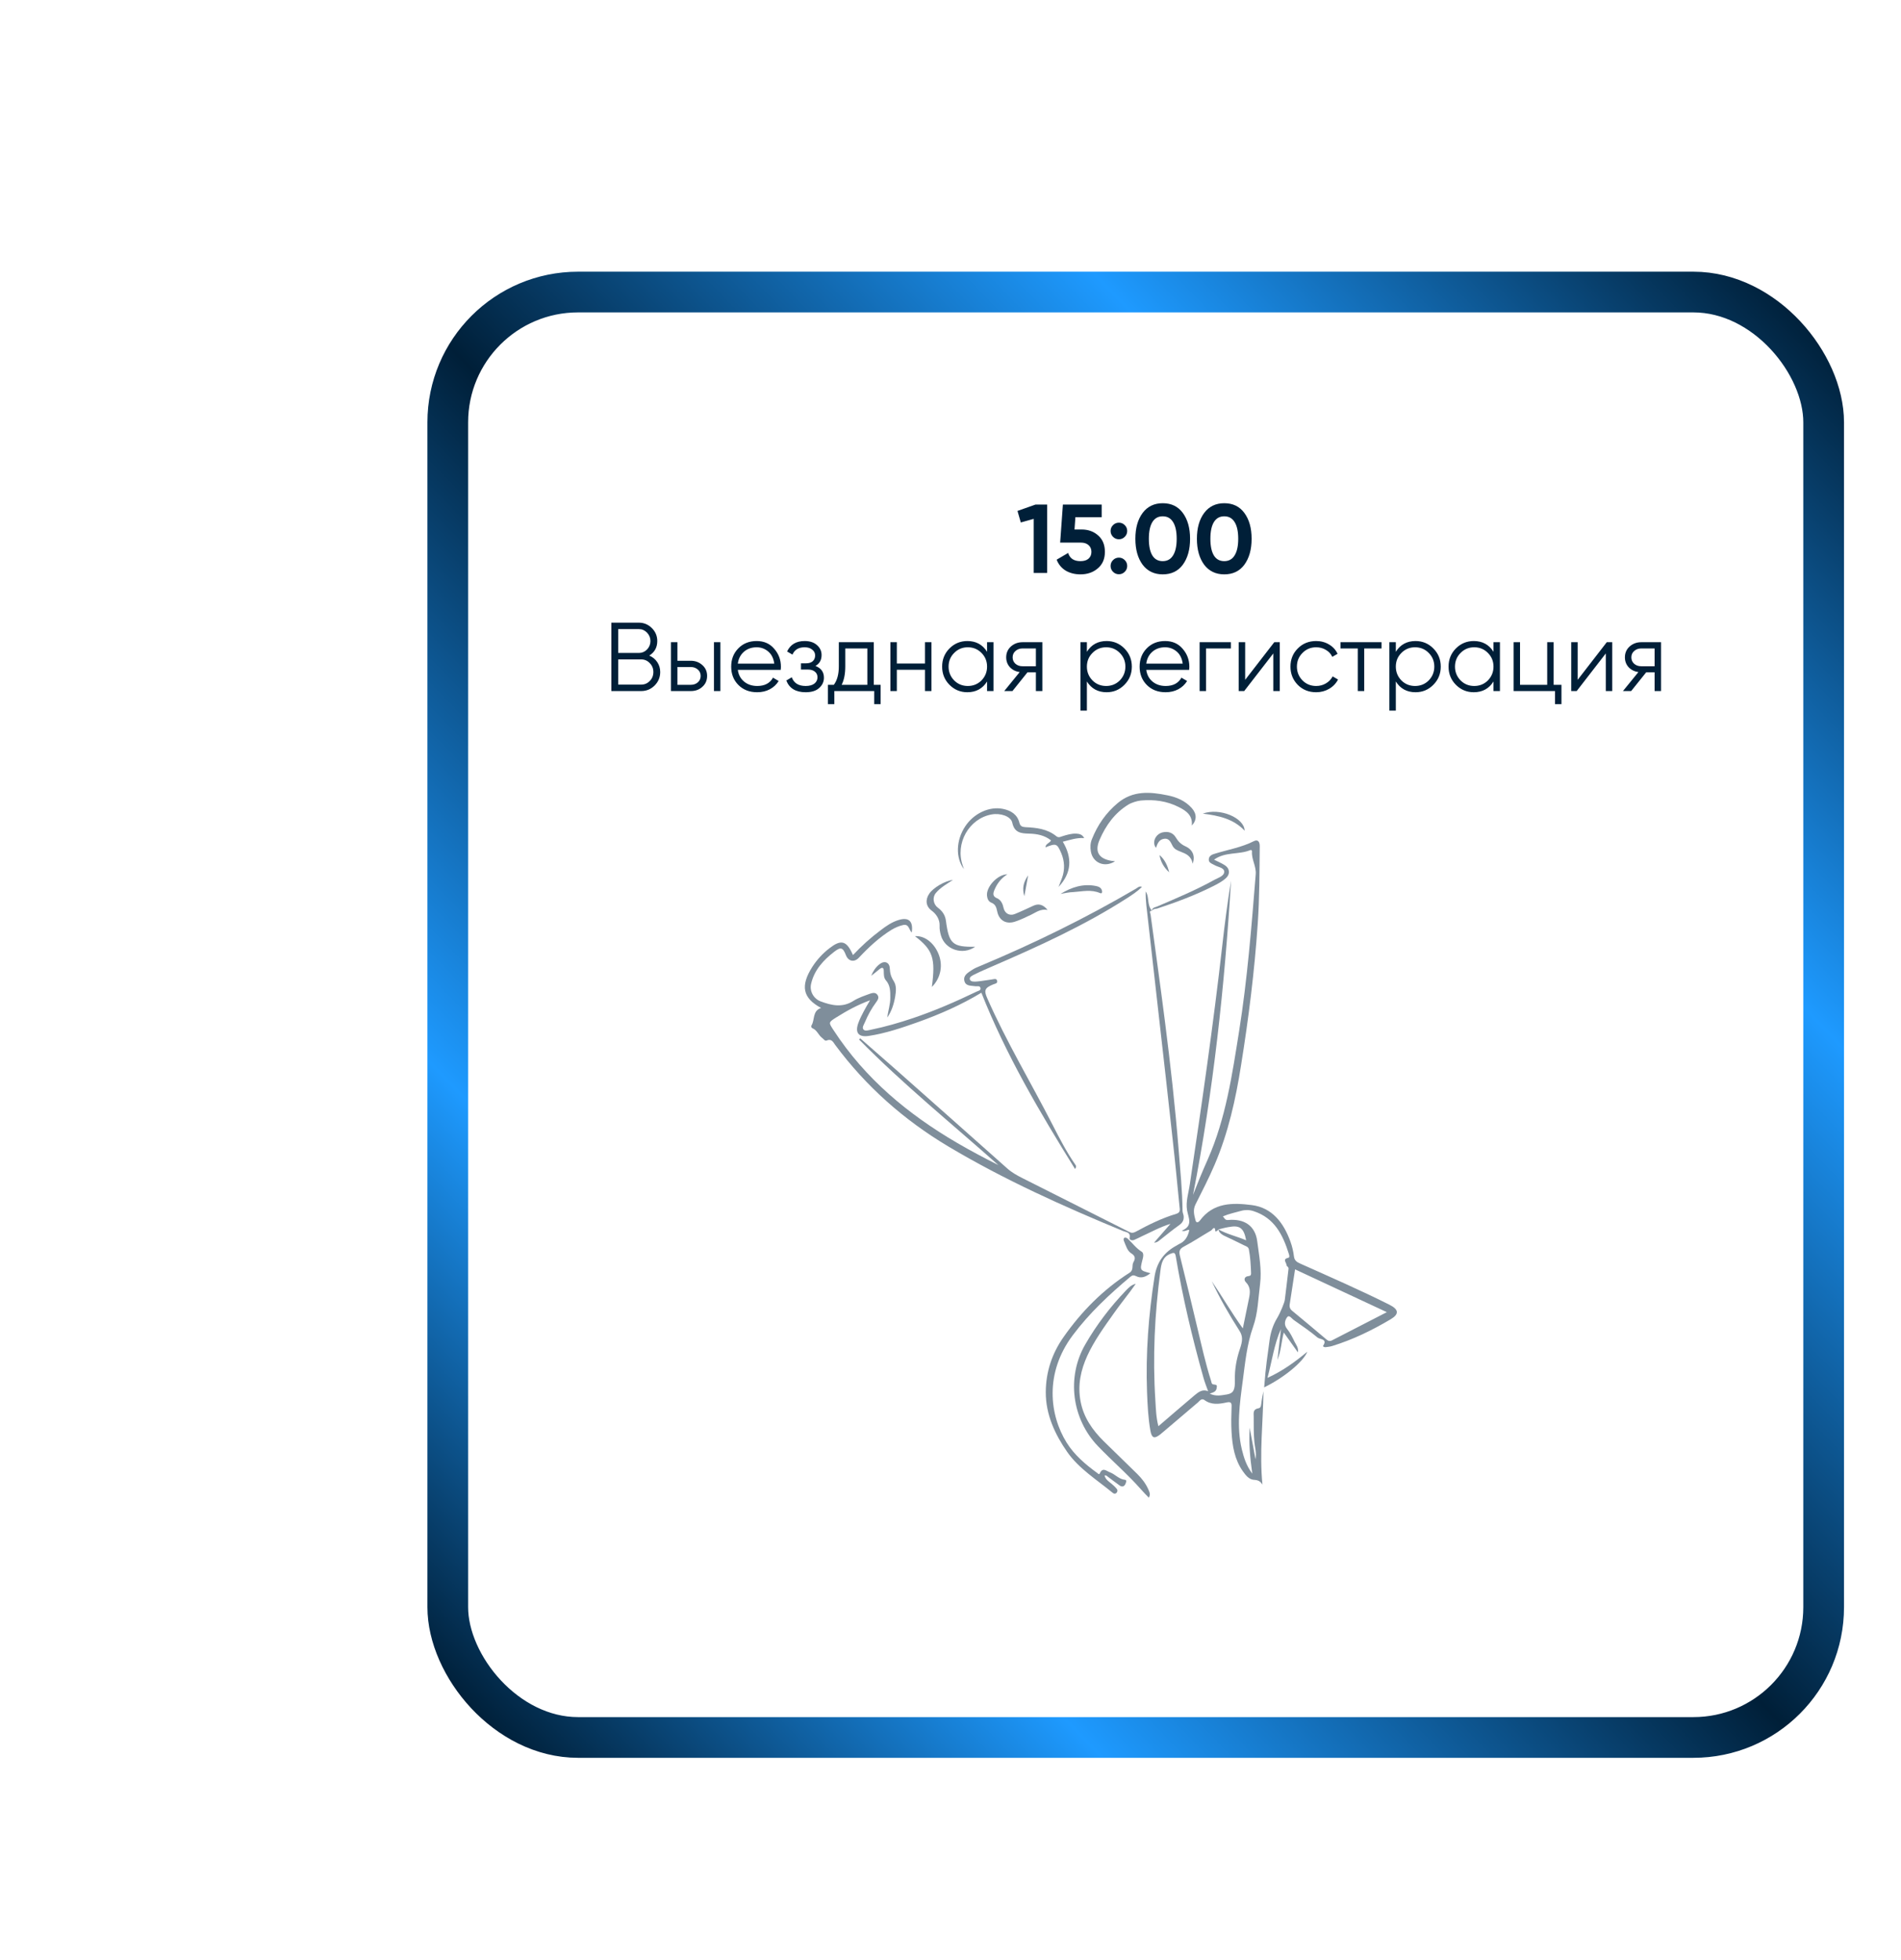 <svg width="420" height="433" viewBox="0 0 467 480" fill="none" xmlns="http://www.w3.org/2000/svg">
<g filter="url(#filter0_ddddd_57_225)">
<rect x="95" y="57" width="368" height="383" rx="50" fill="white"/>
</g>
<path d="M249.955 124.76L254.371 123.2H257.251V140H253.939V126.704L250.771 127.592L249.955 124.76ZM263.965 129.32H265.693C267.325 129.32 268.685 129.808 269.773 130.784C270.877 131.744 271.429 133.088 271.429 134.816C271.429 136.544 270.845 137.896 269.677 138.872C268.541 139.848 267.125 140.336 265.429 140.336C264.053 140.336 262.845 140.032 261.805 139.424C260.781 138.8 260.037 137.904 259.573 136.736L262.405 135.08C262.805 136.424 263.813 137.096 265.429 137.096C266.277 137.096 266.933 136.896 267.397 136.496C267.877 136.08 268.117 135.52 268.117 134.816C268.117 134.128 267.885 133.576 267.421 133.16C266.957 132.744 266.325 132.536 265.525 132.536H260.437L261.109 123.2H270.637V126.296H264.181L263.965 129.32ZM276.908 129.68C276.908 130.24 276.708 130.72 276.308 131.12C275.908 131.52 275.428 131.72 274.868 131.72C274.308 131.72 273.828 131.52 273.428 131.12C273.028 130.72 272.828 130.24 272.828 129.68C272.828 129.12 273.028 128.64 273.428 128.24C273.828 127.84 274.308 127.64 274.868 127.64C275.428 127.64 275.908 127.84 276.308 128.24C276.708 128.64 276.908 129.12 276.908 129.68ZM276.908 138.272C276.908 138.832 276.708 139.312 276.308 139.712C275.908 140.112 275.428 140.312 274.868 140.312C274.308 140.312 273.828 140.112 273.428 139.712C273.028 139.312 272.828 138.832 272.828 138.272C272.828 137.712 273.028 137.232 273.428 136.832C273.828 136.432 274.308 136.232 274.868 136.232C275.428 136.232 275.908 136.432 276.308 136.832C276.708 137.232 276.908 137.712 276.908 138.272ZM285.634 140.336C283.538 140.336 281.89 139.544 280.69 137.96C279.506 136.344 278.914 134.224 278.914 131.6C278.914 128.976 279.506 126.864 280.69 125.264C281.89 123.664 283.538 122.864 285.634 122.864C287.762 122.864 289.41 123.664 290.578 125.264C291.762 126.864 292.354 128.976 292.354 131.6C292.354 134.224 291.762 136.344 290.578 137.96C289.41 139.544 287.762 140.336 285.634 140.336ZM289.066 131.6C289.066 129.808 288.77 128.44 288.178 127.496C287.602 126.552 286.754 126.08 285.634 126.08C284.514 126.08 283.666 126.552 283.09 127.496C282.514 128.44 282.226 129.808 282.226 131.6C282.226 133.392 282.514 134.76 283.09 135.704C283.666 136.632 284.514 137.096 285.634 137.096C286.754 137.096 287.602 136.624 288.178 135.68C288.77 134.736 289.066 133.376 289.066 131.6ZM300.751 140.336C298.655 140.336 297.007 139.544 295.807 137.96C294.623 136.344 294.031 134.224 294.031 131.6C294.031 128.976 294.623 126.864 295.807 125.264C297.007 123.664 298.655 122.864 300.751 122.864C302.879 122.864 304.527 123.664 305.695 125.264C306.879 126.864 307.471 128.976 307.471 131.6C307.471 134.224 306.879 136.344 305.695 137.96C304.527 139.544 302.879 140.336 300.751 140.336ZM304.183 131.6C304.183 129.808 303.887 128.44 303.295 127.496C302.719 126.552 301.871 126.08 300.751 126.08C299.631 126.08 298.783 126.552 298.207 127.496C297.631 128.44 297.343 129.808 297.343 131.6C297.343 133.392 297.631 134.76 298.207 135.704C298.783 136.632 299.631 137.096 300.751 137.096C301.871 137.096 302.719 136.624 303.295 135.68C303.887 134.736 304.183 133.376 304.183 131.6ZM159.498 160.288C160.33 160.64 160.986 161.176 161.466 161.896C161.946 162.616 162.186 163.424 162.186 164.32C162.186 165.616 161.73 166.72 160.818 167.632C159.906 168.544 158.802 169 157.506 169H150.186V152.2H156.954C158.186 152.2 159.25 152.648 160.146 153.544C161.026 154.424 161.466 155.48 161.466 156.712C161.466 158.28 160.81 159.472 159.498 160.288ZM156.954 153.784H151.866V159.64H156.954C157.722 159.64 158.386 159.36 158.946 158.8C159.506 158.208 159.786 157.512 159.786 156.712C159.786 155.928 159.506 155.24 158.946 154.648C158.386 154.072 157.722 153.784 156.954 153.784ZM151.866 167.416H157.506C158.338 167.416 159.042 167.12 159.618 166.528C160.21 165.936 160.506 165.2 160.506 164.32C160.506 163.456 160.21 162.728 159.618 162.136C159.042 161.528 158.338 161.224 157.506 161.224H151.866V167.416ZM166.412 161.56H169.7C170.804 161.56 171.748 161.912 172.532 162.616C173.316 163.304 173.708 164.192 173.708 165.28C173.708 166.384 173.316 167.28 172.532 167.968C171.78 168.656 170.836 169 169.7 169H164.828V157H166.412V161.56ZM175.388 169V157H176.972V169H175.388ZM166.412 167.464H169.7C170.388 167.464 170.964 167.264 171.428 166.864C171.892 166.448 172.124 165.92 172.124 165.28C172.124 164.64 171.892 164.12 171.428 163.72C170.964 163.304 170.388 163.096 169.7 163.096H166.412V167.464ZM185.888 156.712C187.68 156.712 189.112 157.344 190.184 158.608C191.288 159.856 191.84 161.336 191.84 163.048C191.84 163.128 191.824 163.376 191.792 163.792H181.256C181.416 164.992 181.928 165.952 182.792 166.672C183.656 167.392 184.736 167.752 186.032 167.752C187.856 167.752 189.144 167.072 189.896 165.712L191.288 166.528C190.76 167.392 190.032 168.072 189.104 168.568C188.192 169.048 187.16 169.288 186.008 169.288C184.12 169.288 182.584 168.696 181.4 167.512C180.216 166.328 179.624 164.824 179.624 163C179.624 161.192 180.208 159.696 181.376 158.512C182.544 157.312 184.048 156.712 185.888 156.712ZM185.888 158.248C184.64 158.248 183.592 158.616 182.744 159.352C181.912 160.088 181.416 161.056 181.256 162.256H190.208C190.032 160.976 189.544 159.992 188.744 159.304C187.912 158.6 186.96 158.248 185.888 158.248ZM200.317 162.832C201.709 163.36 202.405 164.32 202.405 165.712C202.405 166.72 202.013 167.568 201.229 168.256C200.477 168.944 199.373 169.288 197.917 169.288C195.485 169.288 193.901 168.328 193.165 166.408L194.509 165.616C195.021 167.04 196.157 167.752 197.917 167.752C198.829 167.752 199.541 167.56 200.053 167.176C200.565 166.776 200.821 166.256 200.821 165.616C200.821 165.04 200.613 164.584 200.197 164.248C199.781 163.896 199.221 163.72 198.517 163.72H196.765V162.184H198.037C198.725 162.184 199.261 162.016 199.645 161.68C200.045 161.328 200.245 160.848 200.245 160.24C200.245 159.664 200.005 159.192 199.525 158.824C199.061 158.44 198.445 158.248 197.677 158.248C196.189 158.248 195.189 158.848 194.677 160.048L193.357 159.28C194.157 157.568 195.597 156.712 197.677 156.712C198.957 156.712 199.965 157.048 200.701 157.72C201.453 158.376 201.829 159.184 201.829 160.144C201.829 161.376 201.325 162.272 200.317 162.832ZM214.658 157V167.464H216.338V172.216H214.754V169H204.962V172.216H203.378V167.464H204.842C205.658 166.376 206.066 164.864 206.066 162.928V157H214.658ZM206.762 167.464H213.074V158.536H207.65V162.928C207.65 164.784 207.354 166.296 206.762 167.464ZM227.231 162.232V157H228.815V169H227.231V163.768H220.319V169H218.735V157H220.319V162.232H227.231ZM242.484 159.352V157H244.068V169H242.484V166.648C241.38 168.408 239.764 169.288 237.636 169.288C235.924 169.288 234.46 168.68 233.244 167.464C232.044 166.248 231.444 164.76 231.444 163C231.444 161.24 232.044 159.752 233.244 158.536C234.46 157.32 235.924 156.712 237.636 156.712C239.764 156.712 241.38 157.592 242.484 159.352ZM234.396 166.384C235.308 167.296 236.428 167.752 237.756 167.752C239.084 167.752 240.204 167.296 241.116 166.384C242.028 165.44 242.484 164.312 242.484 163C242.484 161.672 242.028 160.552 241.116 159.64C240.204 158.712 239.084 158.248 237.756 158.248C236.428 158.248 235.308 158.712 234.396 159.64C233.484 160.552 233.028 161.672 233.028 163C233.028 164.312 233.484 165.44 234.396 166.384ZM251.19 157H256.062V169H254.478V164.392H252.414L248.718 169H246.702L250.494 164.344C249.518 164.2 248.718 163.8 248.094 163.144C247.486 162.472 247.182 161.664 247.182 160.72C247.182 159.648 247.566 158.76 248.334 158.056C249.134 157.352 250.086 157 251.19 157ZM251.19 162.904H254.478V158.536H251.19C250.502 158.536 249.926 158.744 249.462 159.16C248.998 159.56 248.766 160.08 248.766 160.72C248.766 161.36 248.998 161.888 249.462 162.304C249.926 162.704 250.502 162.904 251.19 162.904ZM271.854 156.712C273.566 156.712 275.022 157.32 276.222 158.536C277.438 159.752 278.046 161.24 278.046 163C278.046 164.76 277.438 166.248 276.222 167.464C275.022 168.68 273.566 169.288 271.854 169.288C269.726 169.288 268.11 168.408 267.006 166.648V173.8H265.422V157H267.006V159.352C268.11 157.592 269.726 156.712 271.854 156.712ZM268.374 166.384C269.286 167.296 270.406 167.752 271.734 167.752C273.062 167.752 274.182 167.296 275.094 166.384C276.006 165.44 276.462 164.312 276.462 163C276.462 161.672 276.006 160.552 275.094 159.64C274.182 158.712 273.062 158.248 271.734 158.248C270.406 158.248 269.286 158.712 268.374 159.64C267.462 160.552 267.006 161.672 267.006 163C267.006 164.312 267.462 165.44 268.374 166.384ZM286.224 156.712C288.016 156.712 289.448 157.344 290.52 158.608C291.624 159.856 292.176 161.336 292.176 163.048C292.176 163.128 292.16 163.376 292.128 163.792H281.592C281.752 164.992 282.264 165.952 283.128 166.672C283.992 167.392 285.072 167.752 286.368 167.752C288.192 167.752 289.48 167.072 290.232 165.712L291.624 166.528C291.096 167.392 290.368 168.072 289.44 168.568C288.528 169.048 287.496 169.288 286.344 169.288C284.456 169.288 282.92 168.696 281.736 167.512C280.552 166.328 279.96 164.824 279.96 163C279.96 161.192 280.544 159.696 281.712 158.512C282.88 157.312 284.384 156.712 286.224 156.712ZM286.224 158.248C284.976 158.248 283.928 158.616 283.08 159.352C282.248 160.088 281.752 161.056 281.592 162.256H290.544C290.368 160.976 289.88 159.992 289.08 159.304C288.248 158.6 287.296 158.248 286.224 158.248ZM294.696 157H302.376V158.536H296.28V169H294.696V157ZM305.889 166.24L313.041 157H314.385V169H312.801V159.76L305.649 169H304.305V157H305.889V166.24ZM323.327 169.288C321.519 169.288 320.015 168.688 318.815 167.488C317.615 166.256 317.015 164.76 317.015 163C317.015 161.224 317.615 159.736 318.815 158.536C320.015 157.32 321.519 156.712 323.327 156.712C324.511 156.712 325.575 157 326.519 157.576C327.463 158.136 328.151 158.896 328.583 159.856L327.287 160.6C326.967 159.88 326.447 159.312 325.727 158.896C325.023 158.464 324.223 158.248 323.327 158.248C321.999 158.248 320.879 158.712 319.967 159.64C319.055 160.552 318.599 161.672 318.599 163C318.599 164.312 319.055 165.44 319.967 166.384C320.879 167.296 321.999 167.752 323.327 167.752C324.207 167.752 324.999 167.544 325.703 167.128C326.423 166.712 326.983 166.136 327.383 165.4L328.703 166.168C328.207 167.128 327.479 167.888 326.519 168.448C325.559 169.008 324.495 169.288 323.327 169.288ZM329.303 157H339.383V158.536H335.135V169H333.551V158.536H329.303V157ZM347.745 156.712C349.457 156.712 350.913 157.32 352.113 158.536C353.329 159.752 353.937 161.24 353.937 163C353.937 164.76 353.329 166.248 352.113 167.464C350.913 168.68 349.457 169.288 347.745 169.288C345.617 169.288 344.001 168.408 342.897 166.648V173.8H341.313V157H342.897V159.352C344.001 157.592 345.617 156.712 347.745 156.712ZM344.265 166.384C345.177 167.296 346.297 167.752 347.625 167.752C348.953 167.752 350.073 167.296 350.985 166.384C351.897 165.44 352.353 164.312 352.353 163C352.353 161.672 351.897 160.552 350.985 159.64C350.073 158.712 348.953 158.248 347.625 158.248C346.297 158.248 345.177 158.712 344.265 159.64C343.353 160.552 342.897 161.672 342.897 163C342.897 164.312 343.353 165.44 344.265 166.384ZM366.891 159.352V157H368.475V169H366.891V166.648C365.787 168.408 364.171 169.288 362.043 169.288C360.331 169.288 358.867 168.68 357.651 167.464C356.451 166.248 355.851 164.76 355.851 163C355.851 161.24 356.451 159.752 357.651 158.536C358.867 157.32 360.331 156.712 362.043 156.712C364.171 156.712 365.787 157.592 366.891 159.352ZM358.803 166.384C359.715 167.296 360.835 167.752 362.163 167.752C363.491 167.752 364.611 167.296 365.523 166.384C366.435 165.44 366.891 164.312 366.891 163C366.891 161.672 366.435 160.552 365.523 159.64C364.611 158.712 363.491 158.248 362.163 158.248C360.835 158.248 359.715 158.712 358.803 159.64C357.891 160.552 357.435 161.672 357.435 163C357.435 164.312 357.891 165.44 358.803 166.384ZM381.668 157V167.464H383.588V172.216H382.004V169H371.828V157H373.412V167.464H380.084V157H381.668ZM387.569 166.24L394.721 157H396.065V169H394.481V159.76L387.329 169H385.985V157H387.569V166.24ZM403.182 157H408.054V169H406.47V164.392H404.406L400.71 169H398.694L402.486 164.344C401.51 164.2 400.71 163.8 400.086 163.144C399.478 162.472 399.174 161.664 399.174 160.72C399.174 159.648 399.558 158.76 400.326 158.056C401.126 157.352 402.078 157 403.182 157ZM403.182 162.904H406.47V158.536H403.182C402.494 158.536 401.918 158.744 401.454 159.16C400.99 159.56 400.758 160.08 400.758 160.72C400.758 161.36 400.99 161.888 401.454 162.304C401.918 162.704 402.494 162.904 403.182 162.904Z" fill="#001F38"/>
<rect x="110" y="71" width="338" height="355" rx="32" stroke="url(#paint0_linear_57_225)" stroke-width="10"/>
<path d="M282.99 222.931C283.039 222.187 283.707 222.137 284.201 221.939C289.022 219.881 293.843 217.849 298.417 215.32C299.331 214.824 300.74 214.428 300.74 213.362C300.716 212.345 299.208 212.246 298.367 211.75C297.749 211.379 296.834 211.205 296.958 210.238C297.057 209.371 297.897 209.098 298.59 208.9C301.754 207.933 305.018 207.387 308.009 205.875C309.072 205.33 309.468 206.098 309.468 207.065C309.393 213.436 309.418 219.807 308.973 226.178C308.182 237.854 306.723 249.431 304.869 260.958C303.559 269.263 301.754 277.419 298.417 285.252C296.983 288.624 295.302 291.846 293.67 295.119C293.002 296.482 293.373 297.746 293.695 299.011C293.917 299.853 294.56 299.333 294.758 299.06C298.07 294.573 302.817 294.648 307.514 295.243C312.508 295.887 315.327 299.556 317.008 304.216C317.428 305.382 317.725 306.621 317.873 307.861C317.997 308.877 318.59 309.249 319.48 309.645C326.798 312.918 334.141 316.116 341.31 319.71C343.634 320.875 343.783 322.016 341.607 323.305C337.058 326.007 332.311 328.312 327.218 329.874C326.724 330.023 326.18 330.072 325.636 330.147C325.364 330.171 324.919 329.998 325.043 329.8C326.18 328.064 324.252 328.263 323.683 327.792C321.854 326.255 319.851 324.891 317.873 323.503C317.354 323.156 316.736 322.14 316.242 322.735C315.698 323.404 315.302 324.569 316.167 325.635C316.959 326.602 317.502 327.742 318.046 328.858C318.417 329.601 319.035 330.295 318.837 331.411C317.676 329.8 316.612 328.287 315.376 326.552C314.758 328.808 314.758 330.915 313.819 333.27C314.14 330.444 314.412 328.064 314.684 325.685C313.003 329.428 312.508 333.444 311.371 337.683C315.08 335.997 318.096 333.791 321.161 331.262C320.148 333.766 315.327 337.708 310.555 340.013C310.976 334.435 311.371 332.378 311.89 328.411C312.138 326.527 312.731 324.668 313.72 323.032C314.585 321.594 315.549 319.165 315.623 318.545C315.97 315.992 316.217 313.438 316.538 310.91C316.612 310.414 316.044 310.29 316.044 309.993C316.069 309.398 314.956 308.53 316.439 308.208C316.909 308.108 316.711 307.538 316.612 307.216C315.154 302.58 313.102 298.391 307.935 296.73C306.971 296.408 305.908 296.383 304.919 296.656C303.435 297.077 301.927 297.375 300.419 298.019C300.815 298.44 300.914 298.986 301.68 298.911C305.66 298.54 308.355 300.3 308.85 304.117C309.295 307.613 310.011 311.133 309.542 314.703C309.097 318.198 309.023 321.817 307.836 325.139C306.303 329.477 305.883 333.989 305.289 338.451C304.548 344.004 303.732 349.631 305.067 355.234C305.561 357.242 306.155 359.225 307.638 361.208C307.07 357.217 306.773 353.623 306.995 349.929C307.44 352.383 307.91 354.837 308.429 357.688C308.701 356.002 308.281 354.763 308.157 353.523C307.96 351.441 307.984 349.359 307.984 347.252C307.984 346.334 307.737 345.368 309.196 345.144C309.863 345.045 309.814 344.128 309.913 343.484C310.036 342.641 310.185 341.798 310.382 340.98C310.283 348.59 309.369 356.201 310.135 363.91C309.641 363.043 308.998 362.77 308.009 362.72C306.847 362.646 306.006 361.605 305.314 360.613C303.287 357.738 302.743 354.416 302.545 351.02C302.422 348.987 302.471 346.954 302.545 344.921C302.595 343.905 302.496 343.459 301.284 343.731C299.455 344.128 297.576 344.376 295.895 343.136C295.153 342.591 294.708 343.36 294.263 343.731C291.445 346.111 288.626 348.516 285.833 350.896C285.536 351.144 285.264 351.392 284.967 351.615C283.558 352.705 282.94 352.457 282.619 350.722C282.05 347.549 281.902 344.326 281.778 341.129C281.432 331.634 282.149 322.189 283.632 312.794C284.201 309.199 286.031 306.77 289.121 305.134C289.319 305.035 289.467 304.886 289.665 304.811C291.148 304.167 291.84 302.927 292.162 301.39C291.692 301.143 291.222 301.886 290.308 301.539C293.175 300.349 291.939 298.391 291.618 296.532C291.247 294.375 291.989 292.268 292.285 290.185C295.203 270.651 298.046 251.092 300.271 231.458C300.864 226.153 301.556 220.848 302.422 215.568C300.839 241.449 298.095 267.205 293.076 292.739C293.62 291.351 294.164 289.987 294.733 288.599C295.252 287.31 296.167 285.227 296.735 283.938C301.136 273.948 302.694 263.214 304.399 252.53C306.427 239.763 307.44 226.897 308.479 214.031C308.652 212.023 307.416 210.362 307.564 208.404C307.589 208.181 307.416 207.958 307.168 208.057C304.35 209.247 300.988 208.404 298.243 210.412C299.183 210.883 300.073 211.255 300.889 211.775C302.125 212.544 302.249 213.982 301.161 214.948C300.197 215.816 299.035 216.411 297.897 216.981C293.497 219.187 288.898 220.898 284.226 222.435C283.954 222.484 283.36 222.46 282.99 222.931ZM299.331 301.217C299.158 301.539 298.565 301.861 298.565 301.663C298.466 300.077 297.774 301.341 297.551 301.465C295.301 302.779 293.101 304.241 290.802 305.456C289.739 306.026 289.591 306.621 289.863 307.712C291.346 313.637 292.755 319.561 294.164 325.486C295.203 329.8 296.142 334.138 297.502 338.377C297.625 338.724 297.576 339.245 298.12 339.294C298.96 339.393 299.01 339.468 298.886 340.211C298.738 341.104 298.021 341.277 297.18 341.55C298.713 342.294 300.048 341.971 301.433 341.748C303.015 341.476 303.411 340.633 303.361 338.253C303.287 335.625 303.757 333.022 304.597 330.568C305.289 328.56 305.339 327.42 304.449 326.056C301.952 322.164 299.653 318.148 297.675 313.934C300.221 317.653 302.446 321.545 305.314 325.536C305.858 322.858 306.353 320.528 306.822 318.198C307.119 316.76 307.267 315.397 306.056 314.182C305.537 313.661 305.611 312.794 306.674 312.695C307.168 312.645 307.341 312.471 307.341 312.025C307.267 310.042 307.168 308.059 306.797 306.125C306.674 305.481 306.081 305.357 305.636 305.134C303.954 304.291 302.273 303.498 300.592 302.704C299.949 302.332 299.43 301.936 299.331 301.217C301.433 302.407 303.806 302.903 306.13 303.894C305.561 300.845 304.548 300.126 301.828 300.647C300.988 300.771 300.172 301.019 299.331 301.217ZM296.785 340.955C296.365 339.765 295.92 338.699 295.623 337.584C292.879 327.792 290.53 317.925 288.849 307.885C288.676 306.844 288.379 306.869 287.514 307.216C285.561 307.985 285.289 309.695 285.066 311.381C283.657 321.966 283.138 332.601 283.83 343.26C283.954 345.293 284.003 347.376 284.572 349.557C287.613 346.954 290.53 344.426 293.472 341.947C294.411 341.178 295.376 340.385 296.785 340.955ZM340.692 321.545C332.929 317.925 325.587 314.504 318.145 311.034C317.7 314.033 317.255 316.884 316.81 319.735C316.736 320.255 316.934 320.801 317.329 321.123C320.172 323.478 323.016 325.833 325.809 328.213C326.254 328.61 326.675 328.758 327.243 328.461C331.619 326.205 335.97 323.974 340.692 321.545Z" fill="#001F38" fill-opacity="0.5"/>
<path d="M282.99 222.931C282.199 222.98 282.594 223.526 282.644 223.848C283.83 232.599 285.066 241.35 286.179 250.125C287.514 260.586 288.701 271.073 289.541 281.608C289.937 286.641 290.456 291.648 290.505 296.68C290.505 297.052 290.678 297.399 290.753 297.771C290.901 298.763 290.629 299.482 289.739 300.126C287.984 301.366 286.352 302.729 284.671 304.043C284.349 304.291 283.979 304.464 283.509 304.464C284.745 303.027 286.006 301.614 287.539 299.853C284.819 300.696 282.718 301.911 280.517 302.903C279.899 303.2 279.281 303.522 278.638 303.795C278.119 304.018 277.402 303.82 277.501 303.349C277.798 301.861 276.661 301.936 275.894 301.614C261.184 295.54 246.672 289.02 232.951 280.84C222.073 274.345 212.753 266.115 205.187 255.926C204.668 255.232 204.297 254.29 203.061 254.835C202.641 255.009 202.344 254.463 201.998 254.215C201.059 253.546 200.737 252.257 199.575 251.811C199.328 251.712 199.205 251.34 199.353 251.117C200.218 249.728 199.526 247.572 201.702 246.828C197.153 244.374 196.609 241.399 199.526 236.788C200.663 235.003 202.097 233.442 203.778 232.152C206.498 230.045 207.833 230.293 209.242 233.194C209.316 233.367 209.39 233.541 209.539 233.838C211.69 231.558 213.915 229.55 216.313 227.765C217.672 226.724 219.082 225.732 220.738 225.236C223.235 224.468 224.397 225.509 223.977 228.31C223.26 227.591 223.309 226.104 221.801 226.476C220.787 226.723 219.873 227.12 219.007 227.641C215.991 229.5 213.42 231.905 210.997 234.483C209.86 235.697 208.401 235.4 207.808 233.863C207.066 231.954 206.547 231.781 204.916 233.045C202.27 235.102 200.045 237.482 199.254 240.903C198.834 242.713 199.872 244.572 201.603 245.217C204.248 246.208 206.918 246.828 209.613 245.118C210.849 244.324 212.308 243.853 213.717 243.333C214.36 243.11 215.126 242.936 215.596 243.68C216.016 244.349 215.596 244.919 215.225 245.44C214.112 246.952 213.198 248.588 212.481 250.323C212.233 250.918 211.714 251.613 212.11 252.108C212.481 252.604 213.321 252.307 213.939 252.183C217.45 251.464 220.886 250.472 224.273 249.332C229.638 247.522 234.83 245.266 239.923 242.812C240.318 242.614 240.986 242.564 240.862 241.944C240.739 241.3 240.071 241.548 239.626 241.498C238.588 241.325 237.278 241.523 236.931 240.259C236.536 238.846 237.772 238.176 238.736 237.532C239.354 237.11 240.046 236.813 240.739 236.54C253.916 231.037 266.722 224.765 279.034 217.551C279.454 217.303 279.85 216.832 280.542 217.08C279.38 218.27 278.02 219.113 276.685 219.981C266.302 226.624 255.127 231.706 243.829 236.59C242.37 237.234 240.887 237.854 239.453 238.573C238.909 238.846 238.044 239.193 238.266 239.862C238.464 240.432 239.379 240.383 239.997 240.333C241.208 240.234 242.42 239.986 243.631 239.837C244.126 239.788 244.818 239.441 244.966 240.209C245.09 240.829 244.398 240.878 243.977 241.052C241.925 241.895 241.653 242.49 242.543 244.473C247.241 255.157 253.273 265.173 258.588 275.559C260.294 278.881 262.025 282.228 264.151 285.302C264.275 285.5 264.547 285.699 264.102 286.393C255.399 272.386 247.142 258.405 241.085 243.085C236.214 246.035 230.998 248.34 225.608 250.274C221.628 251.687 217.623 253.05 213.445 253.695C210.874 254.091 209.959 252.902 210.898 250.423C211.245 249.481 211.714 248.563 212.184 247.671C212.629 246.828 213.123 245.985 213.742 244.944C210.701 246.06 208.08 247.497 205.509 249.109C203.457 250.398 203.506 250.373 204.817 252.356C212.53 264.181 223.062 272.932 235.127 279.972C238.439 281.906 241.826 283.691 245.263 285.426C233.767 275.212 221.826 265.544 211.047 254.587C211.146 254.488 211.22 254.389 211.319 254.29C214.187 256.818 217.079 259.322 219.947 261.851C229.119 269.982 238.291 278.088 247.439 286.244C248.576 287.26 249.886 287.979 251.221 288.649C259.948 293.036 268.675 297.424 277.402 301.837C278.02 302.159 278.441 302.085 279.009 301.787C282.199 300.052 285.462 298.44 288.948 297.399C290.036 297.077 289.838 296.358 289.764 295.664C289.22 290.185 288.701 284.682 288.083 279.204C286.97 269.04 285.833 258.876 284.671 248.712C283.657 239.664 282.619 230.616 281.605 221.567C281.482 220.452 281.432 219.336 281.457 218.221C282.396 219.584 281.704 221.542 282.99 222.931Z" fill="#001F38" fill-opacity="0.5"/>
<path d="M282.618 311.976C281.481 312.893 280.344 313.339 279.083 312.695C278.489 312.397 278.168 312.472 277.698 312.843C272.531 317.182 267.611 321.768 263.532 327.222C256.56 336.518 257.821 346.806 262.024 353.573C263.928 356.647 266.672 358.953 269.564 361.06C269.738 361.184 269.985 361.531 270.183 361.134C270.875 359.548 271.814 360.564 272.68 360.886C273.965 361.357 274.855 362.572 276.363 362.721C276.907 362.77 276.61 363.439 276.437 363.811C276.141 364.431 275.572 364.481 275.078 364.134C274.113 363.464 273.199 362.721 272.235 362.026C271.987 361.853 271.79 361.555 271.345 361.655C271.567 362.597 272.309 363.092 273.001 363.638C273.495 364.034 273.965 364.481 274.361 364.976C274.608 365.274 274.534 365.72 274.212 365.993C273.94 366.216 273.619 366.142 273.347 365.918C269.466 362.721 265.015 359.969 262.172 355.879C259.181 351.59 256.882 346.706 256.906 341.178C256.931 336.196 258.439 331.684 261.282 327.643C265.683 321.371 270.998 315.992 277.5 311.852C278.563 311.183 277.97 310.092 278.44 309.274C278.934 308.406 278.959 307.762 277.896 307.092C276.907 306.473 276.586 305.183 276.116 304.093C275.992 303.795 275.943 303.399 276.289 303.25C276.462 303.175 276.833 303.299 277.006 303.473C278.168 304.539 279.083 305.853 280.467 306.696C281.036 307.043 280.863 307.96 280.665 308.654C279.997 311.282 279.997 311.282 282.618 311.976Z" fill="#001F38" fill-opacity="0.5"/>
<path d="M282.223 367.108C281.556 366.414 280.913 365.794 280.344 365.125C277.007 361.332 273.175 358.06 269.689 354.416C263.31 347.748 261.975 337.534 266.574 329.527C269.367 324.668 272.73 320.256 276.586 316.24C277.254 315.545 277.897 314.851 279.009 314.579C278.564 315.198 278.119 315.843 277.649 316.463C276.314 318.248 274.905 320.008 273.62 321.842C268.774 328.659 263.904 335.377 265.461 343.508C266.203 347.4 268.354 350.474 271.098 353.201C273.867 355.953 276.71 358.63 279.479 361.382C280.542 362.448 281.457 363.638 282.075 365.026C282.322 365.621 282.718 366.241 282.223 367.108Z" fill="#001F38" fill-opacity="0.5"/>
<path d="M236.809 212.742C234.707 209.941 234.856 205.677 237.081 202.281C239.182 199.058 243.014 197.248 246.401 197.942C248.329 198.339 249.912 199.281 250.431 201.363C250.653 202.231 251.148 202.38 251.939 202.429C254.634 202.553 257.279 202.851 259.479 204.636C260.023 205.082 260.468 204.834 260.963 204.66C262.075 204.313 263.212 203.966 264.399 204.016C265.141 204.065 265.858 204.189 266.352 205.107C264.449 204.983 262.842 205.578 261.086 205.999C263.46 209.965 263.262 213.684 260.048 217.105C260.345 216.361 260.641 215.593 260.913 214.849C261.63 212.891 261.531 210.709 260.691 208.776C259.677 206.421 259.43 206.346 256.834 207.387C256.859 206.47 257.848 206.371 258.194 205.677C256.611 204.413 254.757 204.065 252.829 204.016C250.851 203.966 249.219 203.842 248.676 201.339C248.329 199.727 245.733 198.909 243.583 199.306C238.02 200.322 234.584 206.445 236.512 211.874C236.586 212.147 236.71 212.444 236.809 212.742Z" fill="#001F38" fill-opacity="0.5"/>
<path d="M273.916 210.808C271.37 212.444 268.453 211.205 267.983 208.404C267.81 207.387 267.835 206.371 268.23 205.404C269.615 201.909 271.667 198.934 274.584 196.505C278.292 193.406 282.495 193.728 286.747 194.596C289.022 195.042 291.148 195.934 292.755 197.719C294.016 199.132 294.065 200.669 292.78 202.033C293.027 199.529 291.42 198.413 289.591 197.496C286.624 195.984 283.484 195.587 280.27 195.885C279.38 195.959 277.971 196.405 277.205 196.876C273.842 198.934 271.667 201.983 270.134 205.503C268.848 208.453 269.911 210.189 273.101 210.709C273.323 210.709 273.57 210.759 273.916 210.808Z" fill="#001F38" fill-opacity="0.5"/>
<path d="M257.353 222.757C255.623 222.435 254.56 223.327 253.373 223.897C252.063 224.517 250.777 225.162 249.417 225.608C247.192 226.376 245.412 225.36 244.967 223.079C244.769 222.137 244.547 221.369 243.533 220.972C242.841 220.699 242.544 220.03 242.47 219.286C242.223 217.105 245.041 214.031 247.464 214.006C245.857 215.023 244.893 216.361 244.25 217.948C243.904 218.815 243.904 219.46 244.918 219.881C245.931 220.328 246.327 221.27 246.55 222.311C246.846 223.625 248.033 224.269 249.269 223.773C250.802 223.154 252.31 222.435 253.818 221.741C255.054 221.171 256.167 221.319 257.353 222.757Z" fill="#001F38" fill-opacity="0.5"/>
<path d="M239.552 231.805C236.536 233.962 232.135 232.524 231.146 229.004C230.924 228.236 230.775 227.393 230.825 226.6C230.874 225.112 230.058 223.798 228.847 222.906C227.438 221.865 227.265 220.253 228.278 218.766C229.267 217.303 232.061 215.642 234.113 215.37C232.605 216.386 231.023 217.229 229.885 218.617C228.995 219.708 229.267 221.369 230.405 222.212C231.517 223.03 232.209 224.071 232.382 225.459C233.124 231.111 234.014 231.88 239.552 231.805Z" fill="#001F38" fill-opacity="0.5"/>
<path d="M292.978 211.403C292.656 209.47 291.321 208.949 290.036 208.453C289.294 208.156 288.552 207.883 288.107 207.115C287.613 206.247 287.316 205.107 285.981 205.28C284.745 205.429 284.325 206.47 283.979 207.511C282.916 206.173 283.855 204.09 285.66 203.694C286.97 203.421 288.157 203.768 288.849 204.958C289.442 205.95 290.135 206.644 291.222 207.14C293.027 207.958 293.67 209.569 292.978 211.403Z" fill="#001F38" fill-opacity="0.5"/>
<path d="M217.969 249.183C218.167 247.522 218.736 245.936 218.711 244.275C218.711 242.787 218.736 241.3 217.623 240.036C217.079 239.416 217.129 238.548 217.104 237.73C217.104 236.862 216.684 236.813 216.115 237.259C215.423 237.804 214.755 238.399 214.014 238.92C214.483 237.804 215.126 236.788 216.115 236.044C217.326 235.127 218.538 235.623 218.587 237.135C218.637 238.3 218.909 239.242 219.552 240.234C220.269 241.349 220.12 242.713 219.922 243.977C219.601 245.886 219.032 247.646 217.969 249.183Z" fill="#001F38" fill-opacity="0.5"/>
<path d="M228.922 241.672C229.861 234.582 229.169 232.574 224.769 229.202C226.994 229.029 229.243 230.64 230.43 233.268C231.74 236.144 231.196 239.416 228.922 241.672Z" fill="#001F38" fill-opacity="0.5"/>
<path d="M260.541 218.816C263.211 217.179 266.079 216.237 269.243 216.882C269.861 217.006 270.504 217.254 270.702 217.973C270.801 218.32 270.776 218.84 270.232 218.617C268.081 217.675 265.856 218.221 263.681 218.369C262.618 218.394 261.579 218.642 260.541 218.816Z" fill="#001F38" fill-opacity="0.5"/>
<path d="M295.475 199.108C299.628 197.571 305.685 200.124 305.759 203.297C303.04 200.397 299.406 199.579 295.475 199.108Z" fill="#001F38" fill-opacity="0.5"/>
<path d="M287.218 213.511C285.957 212.37 285.117 210.957 284.845 209.272C286.155 210.387 286.823 211.875 287.218 213.511Z" fill="#001F38" fill-opacity="0.5"/>
<path d="M252.58 214.254C252.234 216.188 251.962 217.651 251.641 219.386C251.097 217.527 251.344 216.014 252.58 214.254Z" fill="#001F38" fill-opacity="0.5"/>
<defs>
<filter id="filter0_ddddd_57_225" x="0.561" y="0.992" width="556.879" height="571.879" filterUnits="userSpaceOnUse" color-interpolation-filters="sRGB">
<feFlood flood-opacity="0" result="BackgroundImageFix"/>
<feColorMatrix in="SourceAlpha" type="matrix" values="0 0 0 0 0 0 0 0 0 0 0 0 0 0 0 0 0 0 127 0" result="hardAlpha"/>

<feColorMatrix type="matrix" values="0 0 0 0 0.008 0 0 0 0 0.012 0 0 0 0 0.161 0 0 0 0.017 0"/>
<feBlend mode="normal" in2="BackgroundImageFix" result="effect1_dropShadow_57_225"/>
<feColorMatrix in="SourceAlpha" type="matrix" values="0 0 0 0 0 0 0 0 0 0 0 0 0 0 0 0 0 0 127 0" result="hardAlpha"/>

<feColorMatrix type="matrix" values="0 0 0 0 0.008 0 0 0 0 0.012 0 0 0 0 0.161 0 0 0 0.026 0"/>
<feBlend mode="normal" in2="effect1_dropShadow_57_225" result="effect2_dropShadow_57_225"/>
<feColorMatrix in="SourceAlpha" type="matrix" values="0 0 0 0 0 0 0 0 0 0 0 0 0 0 0 0 0 0 127 0" result="hardAlpha"/>

<feColorMatrix type="matrix" values="0 0 0 0 0.008 0 0 0 0 0.012 0 0 0 0 0.161 0 0 0 0.034 0"/>
<feBlend mode="normal" in2="effect2_dropShadow_57_225" result="effect3_dropShadow_57_225"/>
<feColorMatrix in="SourceAlpha" type="matrix" values="0 0 0 0 0 0 0 0 0 0 0 0 0 0 0 0 0 0 127 0" result="hardAlpha"/>

<feColorMatrix type="matrix" values="0 0 0 0 0.008 0 0 0 0 0.012 0 0 0 0 0.161 0 0 0 0.041 0"/>
<feBlend mode="normal" in2="effect3_dropShadow_57_225" result="effect4_dropShadow_57_225"/>
<feColorMatrix in="SourceAlpha" type="matrix" values="0 0 0 0 0 0 0 0 0 0 0 0 0 0 0 0 0 0 127 0" result="hardAlpha"/>

<feColorMatrix type="matrix" values="0 0 0 0 0.008 0 0 0 0 0.012 0 0 0 0 0.161 0 0 0 0.049 0"/>
<feBlend mode="normal" in2="effect4_dropShadow_57_225" result="effect5_dropShadow_57_225"/>
<feBlend mode="normal" in="SourceGraphic" in2="effect5_dropShadow_57_225" result="shape"/>
</filter>
<linearGradient id="paint0_linear_57_225" x1="442.626" y1="75.53" x2="101.55" y2="405.515" gradientUnits="userSpaceOnUse">
<stop stop-color="#001F38"/>
<stop offset="0.25" stop-color="#1E9AFF"/>
<stop offset="0.516" stop-color="#001F38"/>
<stop offset="0.781" stop-color="#1E9AFF"/>
<stop offset="1" stop-color="#001F38"/>
</linearGradient>
</defs>
</svg>
